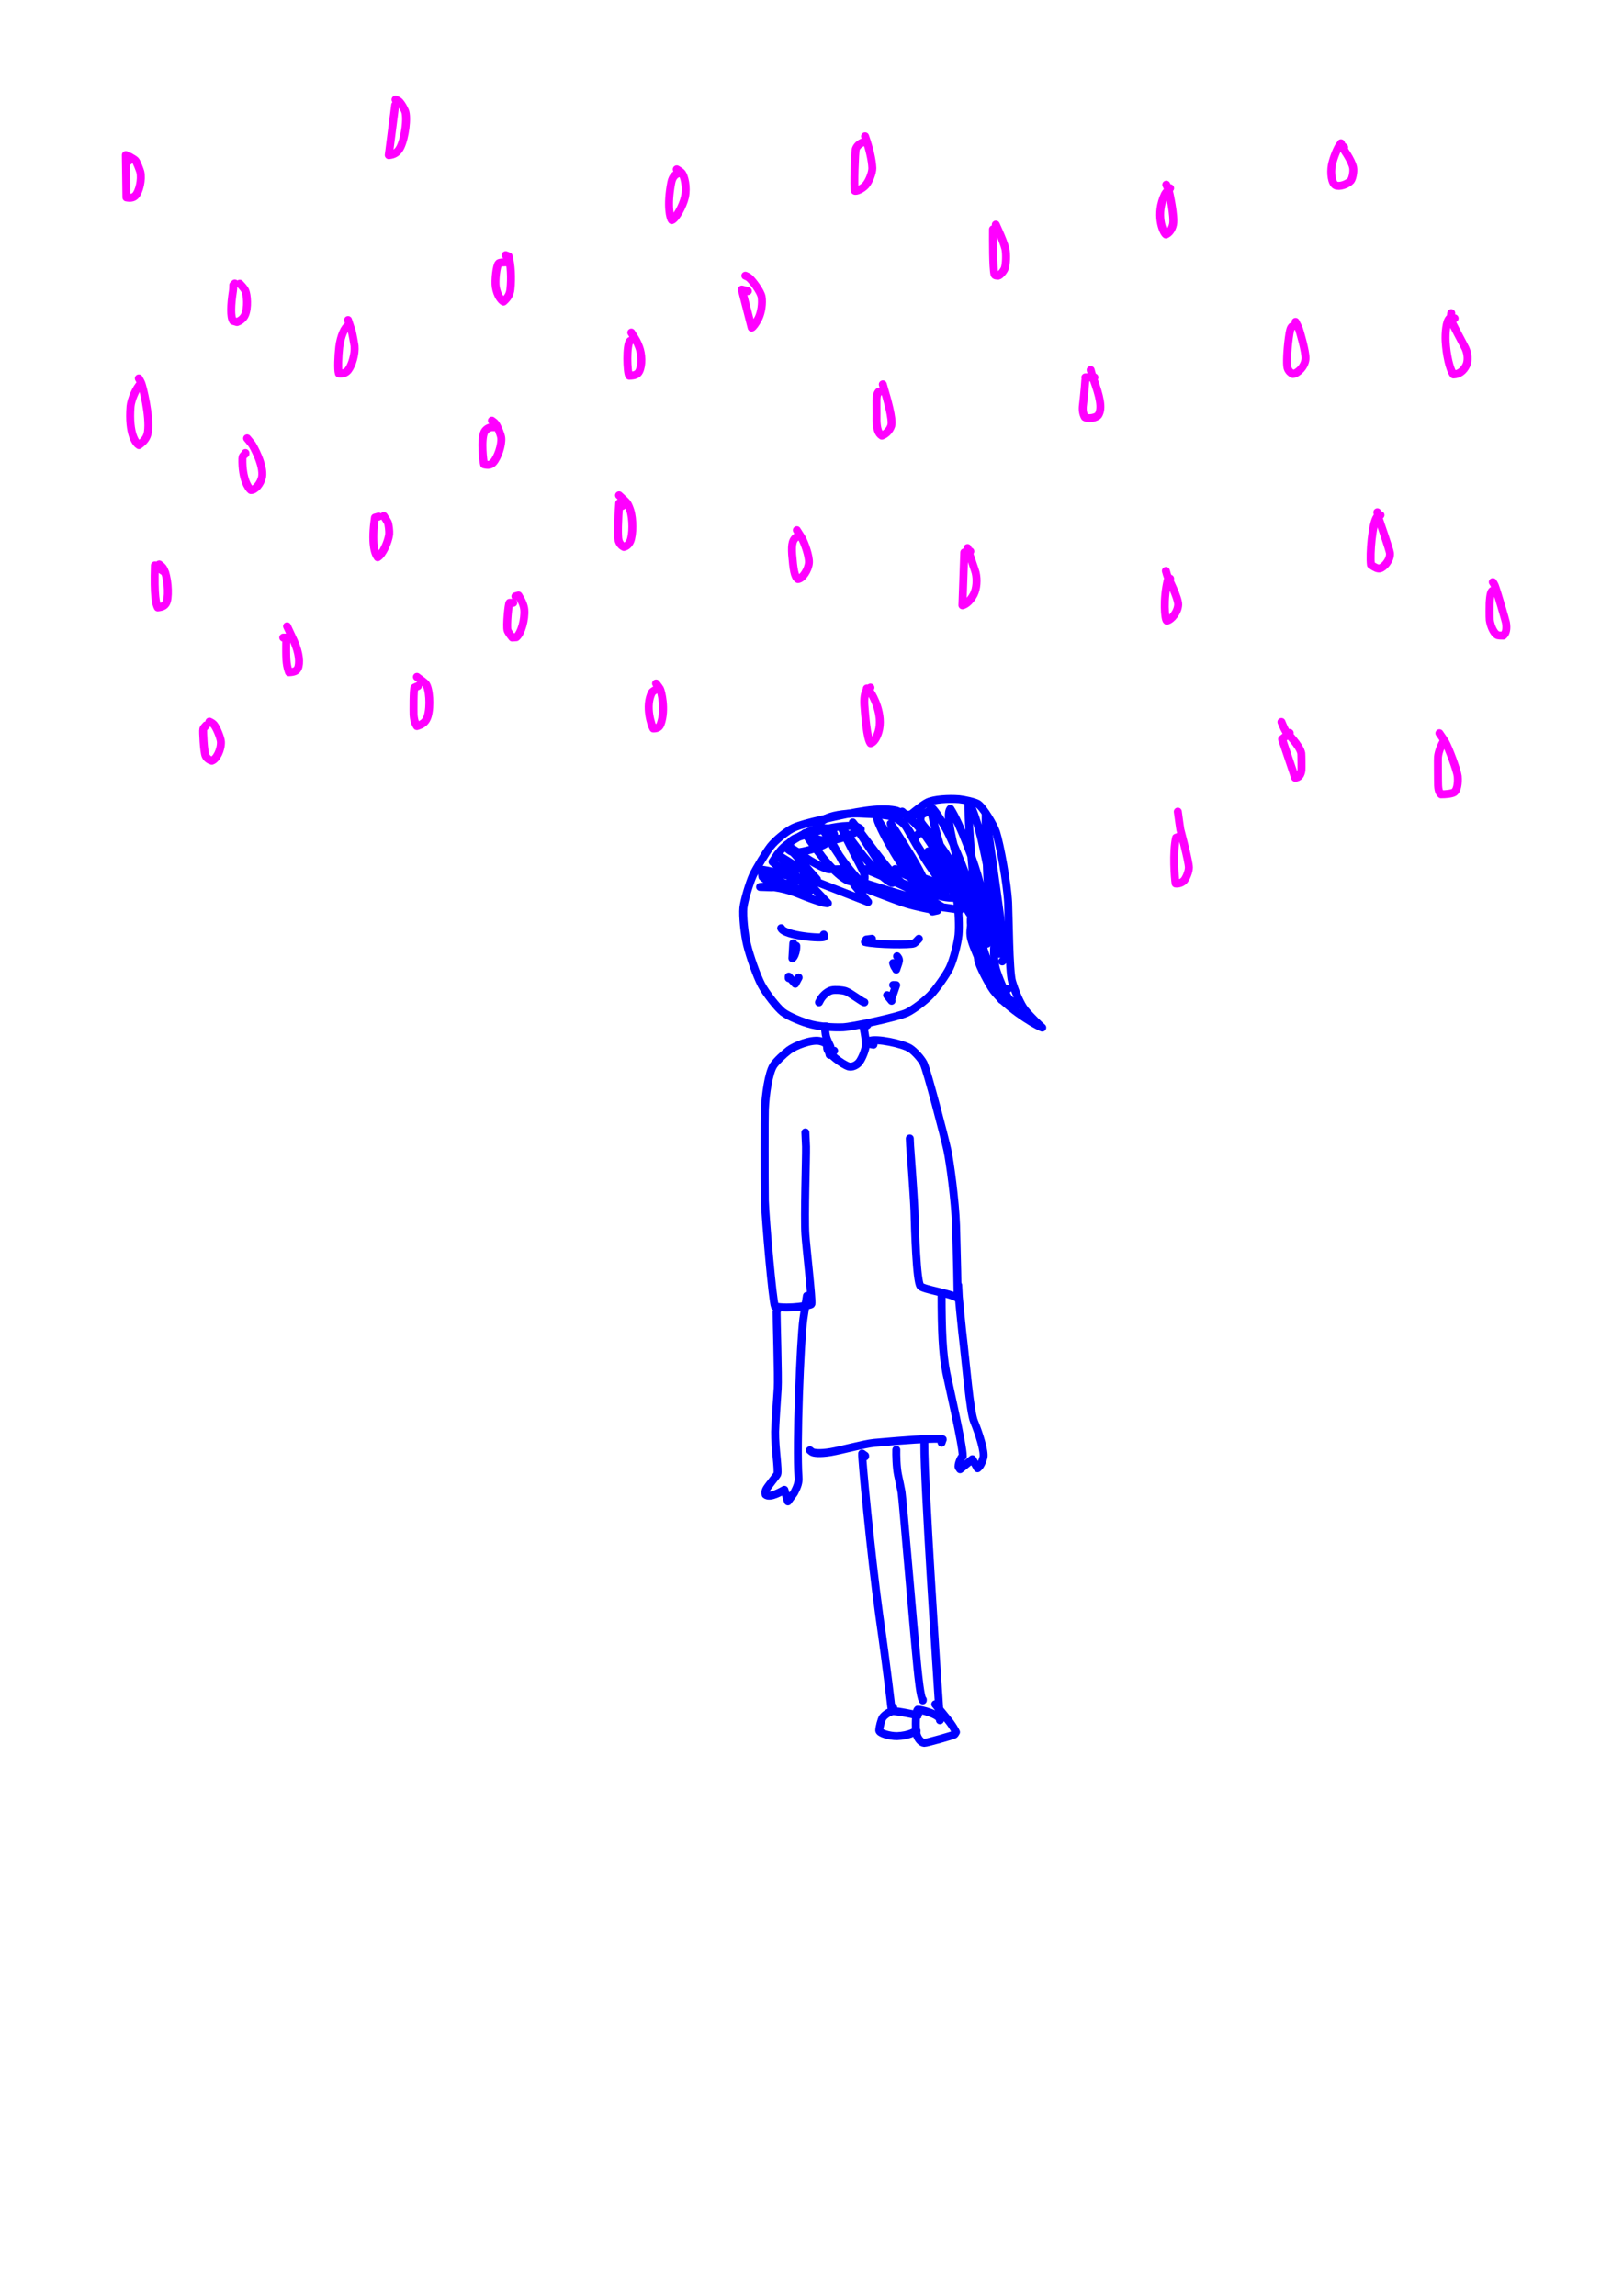 <?xml version="1.0" encoding="UTF-8" standalone="no"?>
<!DOCTYPE svg PUBLIC "-//W3C//DTD SVG 1.1//EN" "http://www.w3.org/Graphics/SVG/1.1/DTD/svg11.dtd">
<svg width="128.40" height="181.68" viewBox="0.00 0.00 535.00 757.00" xmlns="http://www.w3.org/2000/svg" xmlns:xlink="http://www.w3.org/1999/xlink">
<g stroke-linecap="round" id="163">
<path d="M224.57,57.05 C222.92,57.01 221.69,58.02 221.27,60.21 C219.77,67.98 220.94,72.03 221.45,72.56 C222.71,72.16 225.08,68.02 225.78,64.94 C226.48,61.57 225.58,58.10 224.78,57.09 C224.50,56.75 223.94,56.33 223.08,55.83" fill="none" stroke="rgb(255, 0, 255)" stroke-width="2.63" stroke-opacity="1.00" stroke-linejoin="round"/>
<path d="M130.28,35.10 C130.28,35.10 130.28,34.60 130.28,34.60 C130.28,34.60 128.15,51.14 128.15,51.14 C129.91,50.98 131.08,50.30 131.97,48.56 C133.56,45.35 134.38,38.59 133.50,36.54 C132.94,35.30 132.35,34.32 131.73,33.62 C131.44,33.31 130.99,33.04 130.38,32.83" fill="none" stroke="rgb(255, 0, 255)" stroke-width="2.63" stroke-opacity="1.00" stroke-linejoin="round"/>
<path d="M42.48,53.06 C42.48,53.06 42.23,51.94 42.23,51.94 C42.23,51.94 41.48,51.11 41.48,51.11 C41.48,51.11 41.67,65.09 41.67,65.09 C42.97,65.33 43.90,65.20 44.60,64.52 C45.92,63.18 46.83,59.10 46.25,56.67 C46.12,56.16 45.05,53.32 44.66,52.93 C44.39,52.66 43.74,52.23 42.69,51.64" fill="none" stroke="rgb(255, 0, 255)" stroke-width="2.63" stroke-opacity="1.00" stroke-linejoin="round"/>
<path d="M77.40,93.47 C77.40,93.47 76.90,93.97 76.90,93.97 C76.90,94.03 76.90,94.10 76.90,94.17 C76.90,94.82 76.86,95.40 76.79,95.91 C76.06,100.51 75.95,104.50 76.82,105.78 C76.82,105.78 78.13,106.16 78.13,106.16 C79.23,105.76 80.21,105.00 80.74,103.88 C81.82,101.51 81.47,97.15 80.83,95.78 C80.57,95.26 79.98,94.51 79.04,93.54" fill="none" stroke="rgb(255, 0, 255)" stroke-width="2.63" stroke-opacity="1.00" stroke-linejoin="round"/>
<path d="M114.82,107.44 C113.67,107.62 112.26,110.91 111.83,114.41 C111.49,117.27 111.30,121.89 111.70,123.10 C113.09,123.21 113.97,122.96 114.73,122.05 C116.07,120.37 117.13,116.63 116.87,114.02 C116.81,113.45 116.16,109.94 115.94,109.16 C115.78,108.62 115.37,107.40 114.73,105.51" fill="none" stroke="rgb(255, 0, 255)" stroke-width="2.63" stroke-opacity="1.00" stroke-linejoin="round"/>
<path d="M80.90,149.34 C80.90,149.34 80.90,149.59 80.90,149.59 C80.20,150.15 79.92,150.44 79.90,151.16 C79.74,158.09 81.99,161.02 82.68,161.54 C84.04,161.67 85.96,159.42 86.38,157.26 C87.07,153.31 83.39,146.93 83.07,146.49 C82.82,146.16 82.29,145.49 81.46,144.51" fill="none" stroke="rgb(255, 0, 255)" stroke-width="2.63" stroke-opacity="1.00" stroke-linejoin="round"/>
<path d="M46.47,126.39 C44.95,127.73 43.24,131.71 43.03,133.96 C42.29,143.32 44.92,146.22 45.80,146.73 C47.60,145.39 48.47,144.25 48.75,142.46 C49.53,137.13 46.98,127.26 46.57,126.31 C46.44,125.99 46.16,125.47 45.76,124.75" fill="none" stroke="rgb(255, 0, 255)" stroke-width="2.63" stroke-opacity="1.00" stroke-linejoin="round"/>
<path d="M54.46,188.75 C54.46,188.75 51.06,186.39 51.06,186.39 C50.72,196.53 51.45,199.23 52.01,200.25 C53.73,200.08 54.63,199.55 55.03,198.15 C55.66,195.85 55.34,190.00 53.84,187.42 C53.59,186.99 53.13,186.55 52.48,186.08" fill="none" stroke="rgb(255, 0, 255)" stroke-width="2.63" stroke-opacity="1.00" stroke-linejoin="round"/>
<path d="M93.37,210.20 C93.37,210.20 94.37,210.20 94.37,210.20 C94.37,210.24 94.35,211.67 94.33,212.82 C94.27,218.26 94.53,219.54 95.25,221.61 C96.90,221.55 97.76,221.22 98.20,220.28 C98.89,218.74 98.74,215.46 96.88,211.31 C96.26,209.96 95.13,207.53 94.63,206.47" fill="none" stroke="rgb(255, 0, 255)" stroke-width="2.63" stroke-opacity="1.00" stroke-linejoin="round"/>
<path d="M67.92,239.14 C67.40,239.68 67.09,240.10 67.00,240.40 C66.85,240.89 67.18,247.91 67.77,249.16 C68.19,250.01 68.95,250.55 69.81,250.80 C71.35,250.33 72.94,247.15 72.82,244.53 C72.73,243.27 71.46,240.07 70.57,238.96 C70.26,238.58 69.74,238.23 69.02,237.91" fill="none" stroke="rgb(255, 0, 255)" stroke-width="2.63" stroke-opacity="1.00" stroke-linejoin="round"/>
<path d="M137.77,226.17 C137.77,226.17 136.66,226.67 136.66,226.67 C136.23,226.94 136.30,234.95 136.33,235.49 C136.41,237.18 136.81,238.43 137.42,239.37 C139.35,238.80 140.41,237.96 140.97,236.18 C142.00,232.82 141.52,226.80 140.31,225.42 C139.95,225.02 138.99,224.27 137.43,223.15" fill="none" stroke="rgb(255, 0, 255)" stroke-width="2.63" stroke-opacity="1.00" stroke-linejoin="round"/>
<path d="M124.80,170.30 C124.80,170.30 123.60,170.64 123.60,170.64 C122.36,179.00 123.51,182.44 124.49,183.71 C126.06,182.84 127.95,178.79 128.29,176.13 C128.38,175.20 128.13,172.85 127.81,172.18 C127.65,171.87 127.21,171.18 126.51,170.11" fill="none" stroke="rgb(255, 0, 255)" stroke-width="2.63" stroke-opacity="1.00" stroke-linejoin="round"/>
<path d="M162.71,140.86 C161.64,140.69 160.22,141.29 159.65,142.44 C158.41,145.01 159.33,152.36 159.57,153.08 C160.92,153.42 161.80,153.29 162.59,152.44 C164.08,150.80 165.45,146.73 165.23,144.36 C165.11,143.28 164.05,140.69 163.34,139.72 C163.10,139.40 162.70,139.05 162.14,138.68" fill="none" stroke="rgb(255, 0, 255)" stroke-width="2.63" stroke-opacity="1.00" stroke-linejoin="round"/>
<path d="M167.70,86.48 C165.73,86.46 164.77,86.53 164.41,86.82 C163.64,87.51 163.10,92.54 163.42,94.59 C163.92,97.53 165.24,99.01 165.97,99.42 C167.37,98.19 168.06,97.09 168.25,95.38 C168.65,91.62 168.41,87.46 167.68,84.51 C167.68,84.51 166.68,84.13 166.68,84.13" fill="none" stroke="rgb(255, 0, 255)" stroke-width="2.63" stroke-opacity="1.00" stroke-linejoin="round"/>
<path d="M208.61,111.93 C208.61,111.93 207.66,112.43 207.66,112.43 C206.43,113.63 206.66,122.74 207.41,123.86 C209.18,123.83 210.15,123.47 210.70,122.42 C211.73,120.35 211.59,116.76 210.65,114.35 C210.28,113.41 209.98,112.75 209.78,112.38 C209.55,111.96 208.99,111.05 208.10,109.64" fill="none" stroke="rgb(255, 0, 255)" stroke-width="2.63" stroke-opacity="1.00" stroke-linejoin="round"/>
<path d="M205.11,166.80 C205.11,166.80 204.12,165.87 204.12,165.87 C203.67,171.56 203.54,176.62 203.90,178.12 C204.18,179.17 204.83,179.92 205.65,180.31 C206.50,180.11 207.25,179.52 207.74,178.44 C208.67,176.27 208.69,171.09 207.75,168.20 C207.36,167.03 206.99,166.23 206.66,165.80 C206.32,165.37 205.46,164.54 204.06,163.29" fill="none" stroke="rgb(255, 0, 255)" stroke-width="2.63" stroke-opacity="1.00" stroke-linejoin="round"/>
<path d="M169.20,198.73 C169.20,198.73 167.98,198.73 167.98,198.73 C167.64,198.74 166.86,206.47 167.32,207.83 C167.48,208.29 168.00,209.07 168.86,210.16 C168.86,210.16 170.18,210.07 170.18,210.07 C171.83,208.78 173.08,204.18 172.83,201.03 C172.70,199.56 172.06,198.13 170.92,196.31 C170.92,196.31 169.89,196.60 169.89,196.60" fill="none" stroke="rgb(255, 0, 255)" stroke-width="2.63" stroke-opacity="1.00" stroke-linejoin="round"/>
<path d="M217.09,226.67 C216.50,227.17 215.09,227.94 214.93,228.23 C212.48,232.86 214.85,239.38 215.34,240.15 C216.63,240.15 217.34,239.80 217.77,238.68 C219.52,233.89 217.92,227.75 217.55,227.11 C217.38,226.82 216.95,226.23 216.26,225.33" fill="none" stroke="rgb(255, 0, 255)" stroke-width="2.63" stroke-opacity="1.00" stroke-linejoin="round"/>
<path d="M262.98,176.78 C261.25,177.69 260.89,179.21 261.12,182.86 C261.52,187.67 261.88,190.15 263.04,190.90 C264.56,190.76 266.49,187.81 266.65,185.49 C266.77,183.37 265.26,179.05 264.26,177.31 C264.03,176.92 263.50,176.08 262.67,174.79" fill="none" stroke="rgb(255, 0, 255)" stroke-width="2.63" stroke-opacity="1.00" stroke-linejoin="round"/>
<path d="M246.52,95.96 C246.52,95.96 244.53,95.46 244.53,95.46 C244.53,95.46 247.76,108.02 247.76,108.02 C248.15,107.93 249.17,106.62 250.04,104.87 C250.98,102.94 251.39,99.91 251.05,97.84 C250.70,96.02 248.11,92.62 247.01,91.65 C246.67,91.36 246.23,91.11 245.69,90.90" fill="none" stroke="rgb(255, 0, 255)" stroke-width="2.63" stroke-opacity="1.00" stroke-linejoin="round"/>
<path d="M285.43,46.58 C283.78,47.01 282.57,47.85 282.11,49.11 C281.81,49.95 281.42,61.81 281.77,62.86 C282.15,63.15 284.14,62.36 285.33,61.07 C286.53,59.73 287.56,56.93 287.56,55.44 C287.46,52.74 286.55,48.86 285.16,44.94" fill="none" stroke="rgb(255, 0, 255)" stroke-width="2.63" stroke-opacity="1.00" stroke-linejoin="round"/>
<path d="M328.34,75.51 C328.34,75.51 327.34,75.58 327.34,75.58 C327.32,79.42 327.27,88.28 327.82,90.43 C327.94,90.86 328.47,90.86 329.08,90.89 C329.55,90.82 330.75,89.58 331.20,88.48 C331.67,87.21 331.78,83.67 331.42,82.02 C331.11,80.71 330.11,78.17 329.23,76.21 C328.91,75.49 328.59,74.77 328.26,74.05" fill="none" stroke="rgb(255, 0, 255)" stroke-width="2.63" stroke-opacity="1.00" stroke-linejoin="round"/>
<path d="M290.92,128.89 C290.92,128.89 289.67,129.14 289.67,129.14 C289.03,129.88 288.85,130.86 288.92,133.68 C288.96,134.80 288.91,138.19 288.92,138.69 C289.02,141.50 289.59,142.97 290.69,143.61 C291.96,143.17 293.25,141.95 293.78,140.37 C294.43,138.33 292.26,130.96 291.47,128.32 C291.32,127.78 291.17,127.25 291.01,126.71" fill="none" stroke="rgb(255, 0, 255)" stroke-width="2.63" stroke-opacity="1.00" stroke-linejoin="round"/>
<path d="M319.85,181.77 C319.85,181.77 317.86,182.12 317.86,182.12 C317.86,182.12 317.25,199.54 317.25,199.54 C318.41,199.31 319.90,198.01 320.98,195.96 C321.95,194.04 322.17,191.08 321.60,188.78 C321.40,188.00 320.10,184.34 319.62,182.86 C319.47,182.42 319.24,181.69 318.93,180.68" fill="none" stroke="rgb(255, 0, 255)" stroke-width="2.63" stroke-opacity="1.00" stroke-linejoin="round"/>
<path d="M286.93,226.67 C286.93,226.67 285.68,227.42 285.68,227.42 C285.05,228.64 284.79,230.16 284.93,232.53 C285.21,236.05 285.76,243.46 286.97,245.03 C287.98,244.75 288.90,243.50 289.59,241.25 C291.23,235.66 287.77,229.30 286.96,228.28 C286.74,228.02 286.34,227.59 285.74,226.97" fill="none" stroke="rgb(255, 0, 255)" stroke-width="2.63" stroke-opacity="1.00" stroke-linejoin="round"/>
<path d="M360.76,124.40 C360.76,124.40 357.77,124.40 357.77,124.40 C357.77,124.40 357.77,124.40 357.77,124.40 C357.90,124.71 357.27,131.27 356.93,134.05 C356.82,135.47 357.08,136.61 357.58,137.50 C358.82,138.30 361.48,137.67 362.07,136.81 C363.43,134.59 362.61,130.80 360.25,124.44 C360.07,123.97 359.83,123.14 359.52,121.96" fill="none" stroke="rgb(255, 0, 255)" stroke-width="2.63" stroke-opacity="1.00" stroke-linejoin="round"/>
<path d="M385.71,62.04 C385.33,62.41 384.23,63.55 384.01,63.99 C380.78,70.72 383.33,76.51 384.32,77.28 C385.33,76.88 386.29,75.71 386.67,73.97 C387.20,71.44 385.44,63.36 385.28,62.84 C385.13,62.36 384.85,61.71 384.45,60.89" fill="none" stroke="rgb(255, 0, 255)" stroke-width="2.63" stroke-opacity="1.00" stroke-linejoin="round"/>
<path d="M443.08,48.57 C443.08,48.57 441.83,47.57 441.83,47.57 C441.11,48.19 439.54,51.84 439.02,54.44 C438.52,57.09 438.96,60.40 440.25,61.08 C441.51,61.68 444.06,60.82 445.25,59.57 C445.78,58.93 446.29,56.68 446.04,55.25 C445.55,52.74 442.46,48.60 442.23,48.15 C442.13,47.94 442.05,47.64 442.02,47.23" fill="none" stroke="rgb(255, 0, 255)" stroke-width="2.63" stroke-opacity="1.00" stroke-linejoin="round"/>
<path d="M426.61,107.44 C426.61,107.44 425.86,107.69 425.86,107.69 C425.39,108.15 425.17,108.90 424.82,111.48 C424.27,115.60 424.09,119.97 424.39,121.20 C424.63,122.17 425.31,122.87 426.18,123.28 C427.61,123.18 430.13,120.97 430.34,118.28 C430.48,116.01 428.37,108.94 428.18,108.45 C428.00,108.01 427.62,107.23 427.05,106.12" fill="none" stroke="rgb(255, 0, 255)" stroke-width="2.63" stroke-opacity="1.00" stroke-linejoin="round"/>
<path d="M479.49,104.94 C479.49,104.94 477.83,104.94 477.83,104.94 C476.75,105.85 476.38,109.71 476.53,112.57 C476.78,116.86 477.82,121.76 479.12,123.44 C480.83,123.39 482.37,122.41 483.33,120.43 C484.02,118.94 483.88,116.63 483.06,114.85 C482.61,113.90 478.32,105.99 478.20,105.31 C478.14,104.92 478.20,104.24 478.38,103.24" fill="none" stroke="rgb(255, 0, 255)" stroke-width="2.63" stroke-opacity="1.00" stroke-linejoin="round"/>
<path d="M455.05,169.80 C454.94,169.75 454.22,170.03 453.87,170.48 C452.36,172.45 451.46,182.58 451.91,186.18 C453.28,187.15 454.13,187.53 454.87,187.38 C456.06,187.11 458.38,184.74 458.18,182.36 C458.08,181.28 454.76,171.85 454.61,171.32 C454.50,170.92 454.30,170.11 454.02,168.89" fill="none" stroke="rgb(255, 0, 255)" stroke-width="2.63" stroke-opacity="1.00" stroke-linejoin="round"/>
<path d="M492.96,195.24 C492.96,195.24 492.71,195.24 492.71,195.24 C492.71,195.24 492.21,194.74 492.21,194.74 C491.58,194.58 491.19,195.86 491.02,198.97 C491.01,199.06 490.96,203.67 491.06,204.40 C491.43,206.79 492.60,209.06 493.75,209.42 C494.04,209.50 494.63,209.54 495.52,209.53 C496.42,208.81 496.79,207.35 496.40,205.21 C496.29,204.58 493.33,194.47 492.73,193.04 C492.58,192.68 492.37,192.31 492.09,191.91" fill="none" stroke="rgb(255, 0, 255)" stroke-width="2.63" stroke-opacity="1.00" stroke-linejoin="round"/>
<path d="M476.00,244.13 C475.03,245.72 474.18,247.79 474.01,249.54 C473.93,250.28 474.02,255.52 474.01,257.02 C473.99,260.09 474.22,261.10 475.01,261.86 C476.58,261.87 478.50,261.67 479.27,261.23 C480.28,260.64 480.72,258.36 480.51,255.89 C480.29,253.99 477.61,246.71 476.37,244.56 C476.07,244.06 475.44,243.11 474.48,241.73" fill="none" stroke="rgb(255, 0, 255)" stroke-width="2.63" stroke-opacity="1.00" stroke-linejoin="round"/>
<path d="M425.12,241.63 C425.12,241.63 422.62,243.69 422.62,243.69 C422.62,243.69 426.90,256.39 426.90,256.39 C428.02,256.40 428.80,255.63 429.00,253.90 C429.05,253.45 429.01,248.82 428.95,248.35 C428.54,245.88 424.14,241.51 423.97,241.27 C423.58,240.72 423.06,239.64 422.41,238.02" fill="none" stroke="rgb(255, 0, 255)" stroke-width="2.63" stroke-opacity="1.00" stroke-linejoin="round"/>
<path d="M385.71,190.75 C385.71,190.75 384.96,191.12 384.96,191.12 C383.36,197.56 383.99,204.18 384.61,204.62 C386.10,204.39 388.31,201.75 388.37,199.30 C388.39,197.04 385.13,190.67 384.90,190.09 C384.77,189.78 384.58,189.16 384.32,188.22" fill="none" stroke="rgb(255, 0, 255)" stroke-width="2.63" stroke-opacity="1.00" stroke-linejoin="round"/>
<path d="M389.20,275.06 C389.20,275.06 388.95,275.72 388.95,275.72 C388.95,275.72 387.68,276.17 387.68,276.17 C386.55,281.00 387.25,289.80 387.53,291.26 C388.34,291.37 389.42,291.10 390.18,290.41 C390.95,289.65 391.88,287.40 391.90,286.00 C391.89,283.91 389.16,273.86 389.07,273.43 C388.96,272.85 388.44,268.98 388.25,267.58" fill="none" stroke="rgb(255, 0, 255)" stroke-width="2.63" stroke-opacity="1.00" stroke-linejoin="round"/>
<path d="M299.90,268.57 C299.12,268.55 298.10,268.62 298.00,268.57 C297.59,268.40 296.22,267.38 295.14,267.17 C289.59,266.12 282.37,267.54 271.00,270.19 C266.86,271.12 263.51,272.03 261.63,272.88 C259.37,273.92 255.75,276.86 253.99,279.05 C252.56,280.87 249.22,286.36 248.15,288.66 C247.03,291.10 245.30,296.93 245.05,299.29 C244.79,302.00 245.39,307.87 246.25,311.47 C247.18,315.29 249.50,321.81 251.00,324.66 C252.45,327.38 256.14,332.14 258.02,333.63 C259.93,335.10 264.61,337.03 267.56,337.75 C270.62,338.47 274.32,338.77 277.88,338.66 C281.09,338.52 295.79,335.30 298.88,333.90 C301.07,332.89 304.89,329.95 306.72,328.05 C308.57,326.10 311.84,321.55 313.05,319.06 C314.27,316.50 315.66,311.19 315.97,308.22 C316.24,305.43 315.99,299.94 315.55,297.24 C315.00,294.08 313.96,290.79 312.34,287.56 C308.25,279.59 304.14,274.05 302.14,271.94 C301.14,270.88 298.86,268.83 297.41,267.58" fill="none" stroke="rgb(0, 0, 255)" stroke-width="2.63" stroke-opacity="1.00" stroke-linejoin="round"/>
<path d="M302.39,268.57 C301.31,268.65 300.60,268.73 300.27,268.82 C299.95,268.91 299.55,269.13 299.07,269.49 C299.99,268.77 303.92,265.43 305.75,264.54 C307.90,263.51 312.60,263.20 316.16,263.48 C317.77,263.64 321.11,264.37 322.25,264.99 C323.96,265.94 327.56,271.93 328.34,274.32 C329.67,278.55 331.98,290.88 332.32,297.66 C332.51,301.74 332.63,320.19 333.61,323.53 C334.59,326.81 336.39,331.14 337.91,332.99 C339.84,335.31 342.93,338.25 343.56,338.76 C339.88,337.27 331.23,331.49 327.45,326.52 C326.04,324.64 322.73,318.30 322.44,316.53 C322.29,315.53 322.29,313.10 322.35,311.48" fill="none" stroke="rgb(0, 0, 255)" stroke-width="2.63" stroke-opacity="1.00" stroke-linejoin="round"/>
<path d="M305.89,267.58 C305.89,267.58 303.89,268.47 303.89,268.47 C303.46,269.20 303.23,270.21 303.59,270.99 C304.18,272.24 308.33,276.62 310.11,279.00 C318.04,289.69 320.02,300.62 320.15,301.79 C318.73,300.74 313.31,288.48 310.53,280.74 C308.35,274.19 307.09,268.11 306.70,266.06 C307.85,266.35 310.59,271.01 311.83,273.22 C314.44,277.96 319.74,291.20 320.93,296.43 C321.78,300.18 322.12,303.47 322.24,304.81 C321.53,303.93 315.63,283.63 314.87,280.68 C312.12,269.84 312.61,267.48 313.29,266.64 C316.39,271.37 321.40,284.73 322.95,291.07 C324.64,298.08 325.90,308.27 325.40,311.10 C324.12,310.03 322.86,305.40 322.30,301.93 C320.92,292.94 318.90,268.87 319.23,264.11 C320.96,267.15 322.47,272.38 323.39,276.14 C325.28,284.30 327.79,297.14 328.81,303.79 C330.00,312.42 329.70,313.78 329.36,314.44 C327.68,311.86 325.91,297.24 325.44,288.71 C324.91,275.26 324.87,271.18 324.94,268.16 C324.94,268.16 331.61,315.76 331.61,315.76 C331.61,315.76 330.38,316.94 330.38,316.94" fill="none" stroke="rgb(0, 0, 255)" stroke-width="2.63" stroke-opacity="1.00" stroke-linejoin="round"/>
<path d="M323.85,297.51 C323.35,298.45 322.10,301.28 322.55,305.04 C324.13,317.30 329.92,325.58 331.10,327.00 C331.10,327.00 332.33,325.94 332.33,325.94" fill="none" stroke="rgb(0, 0, 255)" stroke-width="2.63" stroke-opacity="1.00" stroke-linejoin="round"/>
<path d="M321.35,302.99 C320.33,303.92 319.66,306.06 319.92,308.50 C320.30,311.97 325.76,322.79 326.78,324.47 C327.93,326.33 329.95,328.52 330.83,329.44" fill="none" stroke="rgb(0, 0, 255)" stroke-width="2.63" stroke-opacity="1.00" stroke-linejoin="round"/>
<path d="M321.35,302.00 C321.35,302.00 320.10,302.39 320.10,302.39 C319.76,303.79 320.36,309.02 321.21,311.73 C323.05,317.44 328.41,327.74 330.14,329.64 C330.14,329.64 331.24,329.11 331.24,329.11" fill="none" stroke="rgb(0, 0, 255)" stroke-width="2.63" stroke-opacity="1.00" stroke-linejoin="round"/>
<path d="M322.35,301.50 C322.15,303.33 321.93,306.01 321.98,307.11 C322.15,310.65 330.49,327.50 332.81,329.52 C333.07,329.74 333.65,330.14 334.55,330.73 C334.55,330.73 335.32,329.44 335.32,329.44" fill="none" stroke="rgb(0, 0, 255)" stroke-width="2.63" stroke-opacity="1.00" stroke-linejoin="round"/>
<path d="M327.84,310.98 C327.51,313.07 327.61,316.91 328.28,319.35 C328.99,321.85 331.19,327.18 332.54,329.40 C332.99,330.14 333.36,330.69 333.64,331.06 C333.83,331.30 334.22,331.76 334.82,332.43" fill="none" stroke="rgb(0, 0, 255)" stroke-width="2.63" stroke-opacity="1.00" stroke-linejoin="round"/>
<path d="M254.50,292.52 C254.50,292.52 250.55,292.39 250.55,292.39 C254.55,291.91 259.69,293.22 263.08,294.60 C270.53,297.68 272.75,297.88 272.91,297.75 C272.91,297.75 264.49,288.90 264.49,288.90 C264.49,288.90 286.16,297.35 286.16,297.35 C286.16,297.35 281.54,291.67 281.54,291.67 C281.88,291.42 293.98,296.44 298.91,297.95 C301.63,298.78 307.26,300.01 309.02,300.15 C309.02,300.15 307.38,300.50 307.38,300.50" fill="none" stroke="rgb(0, 0, 255)" stroke-width="2.63" stroke-opacity="1.00" stroke-linejoin="round"/>
<path d="M302.39,298.51 C303.58,298.49 305.56,298.52 306.69,298.61 C308.78,298.78 314.75,299.65 316.53,299.92 C316.53,299.92 316.86,299.54 316.86,299.54" fill="none" stroke="rgb(0, 0, 255)" stroke-width="2.63" stroke-opacity="1.00" stroke-linejoin="round"/>
<path d="M254.50,287.53 C254.50,287.53 251.14,287.95 251.14,287.95 C251.14,287.95 251.32,289.07 251.32,289.07 C252.33,290.09 253.89,290.96 255.68,291.27 C258.62,291.77 261.43,290.97 262.40,290.51 C261.98,289.62 261.26,289.10 259.50,288.61 C256.60,287.83 251.13,286.46 250.65,286.75 C252.44,288.25 255.07,289.71 258.07,291.02 C262.99,293.14 266.15,294.31 266.94,293.78 C266.94,293.78 256.24,281.72 256.24,281.72 C256.24,281.72 269.29,289.86 269.29,289.86 C269.29,289.86 259.68,278.99 259.68,278.99 C259.86,278.69 265.60,282.82 266.99,283.66 C271.58,286.36 273.29,286.80 273.97,286.53 C273.97,286.53 265.34,274.66 265.34,274.66 C274.77,288.91 279.89,290.82 280.51,290.51 C280.15,287.49 273.33,276.05 271.20,273.17 C274.77,280.13 281.89,289.62 284.66,291.35 C285.19,289.45 285.16,288.29 284.29,286.68 C278.85,276.31 277.90,274.12 277.56,273.14 C278.14,273.57 282.98,280.25 284.54,282.14 C290.72,289.59 293.78,291.27 294.18,291.08 C294.18,291.08 281.10,271.14 281.10,271.14 C283.39,273.91 290.93,284.40 294.78,288.58 C297.87,291.89 299.74,293.27 301.74,294.52 C302.01,292.01 301.80,290.75 300.56,288.70 C296.28,281.39 290.48,271.52 289.14,269.94 C290.27,274.29 298.90,288.62 301.65,291.02 C303.17,292.34 304.62,292.93 305.37,292.71 C305.30,290.85 302.69,286.02 300.56,282.51 C298.56,279.23 295.12,273.62 293.60,271.51 C294.19,273.88 300.88,285.51 304.66,290.09 C307.47,293.41 310.58,294.74 311.55,294.52 C311.28,292.50 308.28,288.17 306.60,285.75 C303.62,281.50 298.84,272.81 298.22,271.67 C309.08,290.88 314.83,294.74 315.43,294.62 C315.43,294.62 305.97,280.66 305.97,280.66 C305.97,280.66 316.00,294.63 316.00,294.63 C316.00,294.63 315.86,294.51 315.86,294.51" fill="none" stroke="rgb(0, 0, 255)" stroke-width="2.63" stroke-opacity="1.00" stroke-linejoin="round"/>
<path d="M277.95,286.53 C277.95,286.53 274.96,286.62 274.96,286.62 C276.83,287.94 278.33,288.85 279.84,289.42 C283.22,290.70 308.27,298.29 310.27,298.79 C300.77,292.75 286.24,286.94 285.29,286.57 C292.28,289.24 306.66,294.79 310.92,295.65 C313.35,296.13 315.22,296.06 316.29,295.55 C315.18,293.84 310.93,291.87 308.07,290.79 C300.93,288.16 296.23,286.82 295.10,286.51 C296.36,287.54 301.21,289.73 302.63,290.07 C304.31,290.45 310.67,291.21 313.37,291.52" fill="none" stroke="rgb(0, 0, 255)" stroke-width="2.63" stroke-opacity="1.00" stroke-linejoin="round"/>
<path d="M303.39,274.06 C303.06,274.53 302.81,274.86 302.64,275.06 C302.47,275.25 302.14,275.59 301.65,276.06 C301.22,275.99 300.74,275.66 300.38,275.02 C298.70,272.10 297.08,270.26 293.73,269.13 C292.37,268.71 288.44,268.37 283.15,268.18 C280.04,268.08 275.25,268.45 272.43,269.79 C268.67,271.66 267.90,274.69 268.21,276.02 C269.70,276.93 271.79,277.39 274.06,277.05 C278.07,276.44 281.74,274.71 283.73,273.37 C280.66,270.00 264.33,275.39 262.27,276.31 C261.09,276.84 260.25,277.68 259.12,279.32 C260.25,280.55 261.16,281.08 262.50,281.03 C264.90,280.93 269.48,279.57 271.61,278.46 C272.70,277.88 273.61,276.91 274.94,275.07 C274.94,275.07 274.24,273.21 274.24,273.21 C271.45,272.93 269.71,272.99 268.07,273.56 C265.13,274.61 260.49,277.40 258.41,279.23 C257.36,280.16 256.31,281.56 254.64,284.10 C254.64,284.10 258.49,287.53 258.49,287.53" fill="none" stroke="rgb(0, 0, 255)" stroke-width="2.63" stroke-opacity="1.00" stroke-linejoin="round"/>
<path d="M257.50,305.99 C258.56,308.51 271.30,309.54 271.73,308.80 C271.73,308.80 271.53,308.09 271.53,308.09" fill="none" stroke="rgb(0, 0, 255)" stroke-width="2.63" stroke-opacity="1.00" stroke-linejoin="round"/>
<path d="M261.49,310.98 C261.49,310.98 261.20,315.92 261.20,315.92 C261.76,315.44 262.24,314.37 262.43,313.01 C262.47,312.72 262.49,312.33 262.48,311.82" fill="none" stroke="rgb(0, 0, 255)" stroke-width="2.63" stroke-opacity="1.00" stroke-linejoin="round"/>
<path d="M259.99,322.45 C259.99,322.45 259.99,321.95 259.99,321.95 C259.99,321.95 262.15,324.31 262.15,324.31 C262.15,324.31 263.25,322.26 263.25,322.26" fill="none" stroke="rgb(0, 0, 255)" stroke-width="2.63" stroke-opacity="1.00" stroke-linejoin="round"/>
<path d="M287.43,309.48 C287.43,309.48 285.54,309.73 285.54,309.73 C285.54,309.73 285.13,310.54 285.13,310.54 C288.62,311.45 300.34,311.55 301.30,311.00 C301.60,310.83 302.13,310.32 302.89,309.48" fill="none" stroke="rgb(0, 0, 255)" stroke-width="2.63" stroke-opacity="1.00" stroke-linejoin="round"/>
<path d="M295.41,319.46 C295.09,319.07 294.88,318.78 294.79,318.58 C294.69,318.39 294.56,318.03 294.41,317.50 C294.41,317.50 295.42,319.64 295.42,319.64 C296.01,318.05 296.31,317.04 296.34,316.61 C296.36,316.18 296.15,315.73 295.70,315.25" fill="none" stroke="rgb(0, 0, 255)" stroke-width="2.63" stroke-opacity="1.00" stroke-linejoin="round"/>
<path d="M293.91,329.93 C293.91,329.93 292.42,328.09 292.42,328.09 C292.42,328.09 294.04,328.74 294.04,328.74 C294.04,328.74 295.41,324.76 295.41,324.76 C295.41,324.76 294.42,324.73 294.42,324.73" fill="none" stroke="rgb(0, 0, 255)" stroke-width="2.63" stroke-opacity="1.00" stroke-linejoin="round"/>
<path d="M284.93,330.43 C284.16,330.32 280.35,327.28 278.73,326.74 C277.56,326.37 275.33,326.23 274.20,326.46 C272.96,326.74 271.56,327.85 270.69,329.14 C270.52,329.40 270.28,329.83 269.97,330.43" fill="none" stroke="rgb(0, 0, 255)" stroke-width="2.63" stroke-opacity="1.00" stroke-linejoin="round"/>
<path d="M272.46,338.41 C272.38,338.41 272.30,338.41 272.21,338.41 C272.13,338.41 272.05,338.41 271.96,338.41 C271.94,338.69 271.94,338.97 271.96,339.27 C272.07,340.48 272.23,341.45 272.46,342.18 C272.63,342.72 273.05,343.66 273.71,345.01" fill="none" stroke="rgb(0, 0, 255)" stroke-width="2.63" stroke-opacity="1.00" stroke-linejoin="round"/>
<path d="M285.93,337.92 C285.93,337.92 284.68,338.83 284.68,338.83 C285.11,340.88 285.47,343.22 285.43,344.44 C285.37,345.88 284.30,348.67 283.31,350.05 C282.41,351.24 280.84,351.88 279.72,351.56 C277.47,350.80 273.00,347.33 272.69,345.74 C272.63,345.36 272.55,344.42 272.46,342.90" fill="none" stroke="rgb(0, 0, 255)" stroke-width="2.63" stroke-opacity="1.00" stroke-linejoin="round"/>
<path d="M274.96,346.40 C274.96,346.40 273.46,347.73 273.46,347.73 C273.46,347.73 272.82,344.38 272.82,344.38 C272.13,343.83 271.23,343.38 270.09,343.17 C267.24,342.68 262.11,344.72 260.05,346.23 C258.28,347.58 255.71,350.03 254.88,351.36 C253.40,353.79 252.34,360.66 252.13,365.68 C252.03,368.27 252.04,388.18 252.12,395.80 C252.30,401.92 254.70,429.18 255.46,430.73 C260.30,431.62 267.33,430.36 267.47,429.92 C267.80,428.83 265.74,410.91 265.48,406.95 C265.09,400.87 265.76,381.60 265.69,378.03 C265.67,377.17 265.52,374.23 265.48,373.34" fill="none" stroke="rgb(0, 0, 255)" stroke-width="2.63" stroke-opacity="1.00" stroke-linejoin="round"/>
<path d="M287.93,344.40 C287.93,344.40 286.68,344.15 286.68,344.15 C286.68,344.15 286.56,343.20 286.56,343.20 C288.85,342.21 297.47,344.08 299.97,345.61 C301.42,346.54 303.61,348.92 304.46,350.56 C305.60,352.83 311.48,375.38 312.29,379.16 C313.17,383.30 314.87,395.91 315.15,403.94 C315.37,412.21 315.79,427.76 315.60,427.87 C313.28,426.36 304.40,425.13 303.40,423.98 C302.13,422.36 301.61,405.97 301.43,399.03 C301.24,393.90 300.04,378.18 300.01,377.74 C299.99,377.32 299.95,376.52 299.90,375.33" fill="none" stroke="rgb(0, 0, 255)" stroke-width="2.63" stroke-opacity="1.00" stroke-linejoin="round"/>
<path d="M256.50,431.20 C256.33,431.80 256.01,432.27 256.00,432.37 C255.93,433.37 256.60,454.55 256.36,457.72 C256.15,460.84 255.54,470.07 255.51,471.98 C255.44,477.44 256.72,484.83 256.21,486.03 C256.05,486.42 253.16,489.90 252.58,490.96 C252.26,491.52 252.26,492.11 252.38,492.73 C253.87,493.96 257.83,491.54 258.56,491.15 C258.56,491.15 259.72,494.94 259.72,494.94 C259.72,494.94 261.77,492.15 261.77,492.15 C262.93,489.93 263.34,488.65 263.22,487.03 C262.47,476.75 263.82,442.17 264.82,434.79 C265.00,433.48 265.51,430.16 265.72,428.86 C265.80,428.31 265.89,427.76 265.98,427.21" fill="none" stroke="rgb(0, 0, 255)" stroke-width="2.63" stroke-opacity="1.00" stroke-linejoin="round"/>
<path d="M310.38,426.71 C310.38,438.16 310.68,446.10 311.94,452.56 C312.64,456.08 317.46,476.68 317.36,480.09 C316.78,480.24 315.68,483.02 316.03,483.74 C316.08,483.84 316.23,484.04 316.48,484.35 C316.48,484.35 320.53,481.05 320.53,481.05 C320.53,481.05 322.24,484.03 322.24,484.03 C323.02,483.45 323.61,482.42 324.16,480.50 C324.65,478.64 322.70,472.49 321.09,468.65 C319.70,465.32 318.51,450.05 317.18,439.01 C316.81,435.63 316.09,428.23 316.04,427.39 C315.98,426.17 315.92,424.94 315.86,423.72" fill="none" stroke="rgb(0, 0, 255)" stroke-width="2.63" stroke-opacity="1.00" stroke-linejoin="round"/>
<path d="M310.38,475.60 C310.38,475.60 310.71,474.61 310.71,474.61 C311.04,474.44 311.06,473.60 288.11,475.68 C284.83,476.00 277.45,478.08 273.76,478.70 C270.10,479.29 268.16,479.02 267.57,478.60 C267.55,478.58 267.35,478.42 266.97,478.10" fill="none" stroke="rgb(0, 0, 255)" stroke-width="2.63" stroke-opacity="1.00" stroke-linejoin="round"/>
<path d="M285.17,480.15 C285.17,480.15 285.17,479.89 285.17,479.89 C285.17,479.89 284.20,479.20 284.20,479.20 C284.03,480.31 287.01,512.05 289.83,532.45 C292.59,551.60 293.70,561.92 293.81,562.82 C293.81,562.82 294.42,562.88 294.42,562.88" fill="none" stroke="rgb(0, 0, 255)" stroke-width="2.63" stroke-opacity="1.00" stroke-linejoin="round"/>
<path d="M304.19,560.31 C304.19,560.31 304.19,560.57 304.19,560.57 C303.37,559.35 302.75,553.00 302.37,549.35 C300.90,534.24 297.57,494.22 297.17,491.82 C296.92,490.38 296.33,487.66 296.03,486.30 C295.48,483.67 295.40,479.55 295.45,477.94" fill="none" stroke="rgb(0, 0, 255)" stroke-width="2.63" stroke-opacity="1.00" stroke-linejoin="round"/>
<path d="M304.70,475.01 C304.70,475.40 304.70,475.78 304.70,476.17 C304.65,489.44 308.73,549.91 309.84,567.11 C310.12,565.15 303.13,563.52 302.54,563.62 C301.83,564.18 301.71,569.50 302.11,571.56 C302.46,573.13 303.59,574.51 304.68,574.58 C305.45,574.61 314.19,572.09 314.52,571.86 C314.70,571.74 314.91,571.46 315.13,571.03 C314.70,570.15 313.89,568.80 312.98,567.61 C312.49,566.97 309.41,563.21 308.30,561.85" fill="none" stroke="rgb(0, 0, 255)" stroke-width="2.63" stroke-opacity="1.00" stroke-linejoin="round"/>
<path d="M302.64,564.42 C302.64,564.42 302.64,565.45 302.64,565.45 C302.60,565.57 295.63,563.96 294.24,564.13 C293.21,564.29 291.66,565.32 291.01,566.18 C290.51,566.90 289.87,569.37 289.84,570.48 C289.84,571.34 293.17,572.40 295.75,572.35 C297.50,572.30 299.36,571.91 300.67,571.33 C300.95,571.20 301.43,570.95 302.13,570.59" fill="none" stroke="rgb(0, 0, 255)" stroke-width="2.63" stroke-opacity="1.00" stroke-linejoin="round"/>
</g>
</svg>
